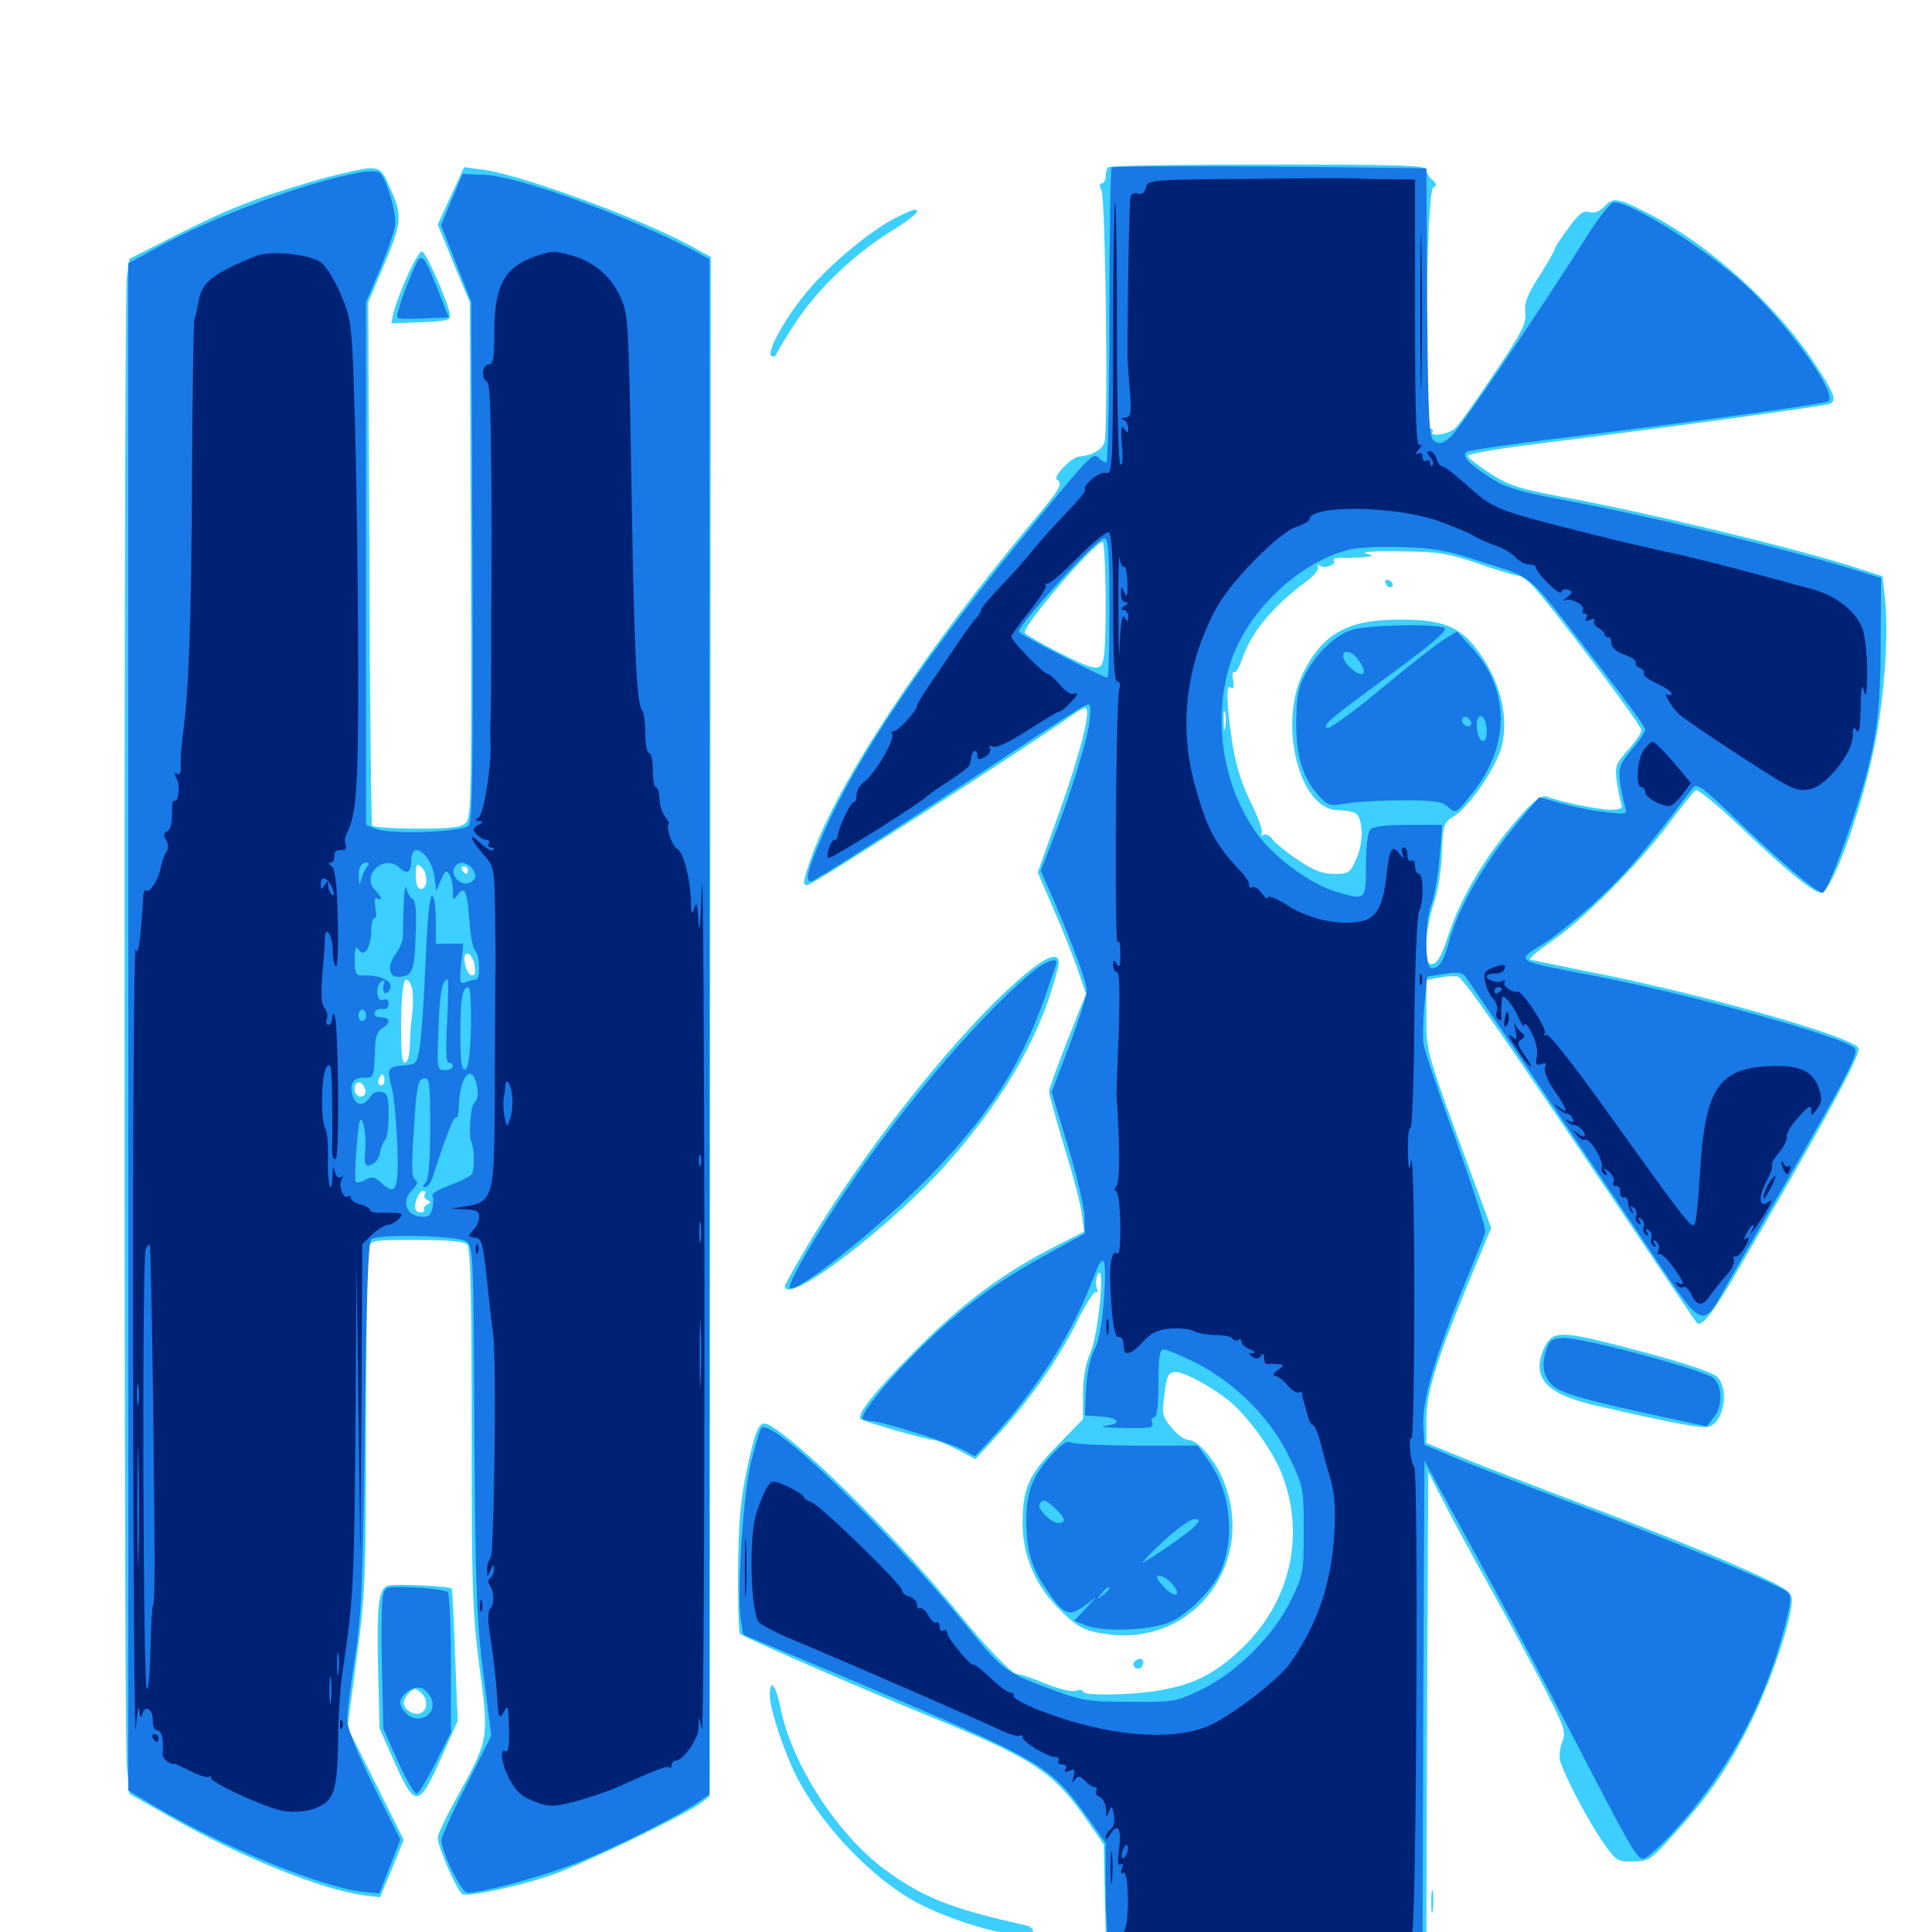 <svg xmlns="http://www.w3.org/2000/svg" viewBox="0 -1000 1000 1000">
	<path fill="#3ccfff" d="M573.633 -913.477C572.852 -912.891 572.266 -910.547 572.266 -908.594C572.266 -906.641 571.289 -905.078 570.312 -905.078C568.945 -905.078 568.945 -903.906 570.117 -901.562C572.266 -897.461 573.633 -777.148 571.68 -771.094C570.312 -766.992 565.039 -764.258 558.594 -763.672C554.688 -763.477 544.727 -753.125 547.07 -751.758C550.391 -749.609 548.828 -747.07 534.375 -729.883C477.734 -662.109 433.008 -594.141 419.727 -555.664C415.625 -543.75 415.234 -541.797 417.773 -541.797C420.312 -541.797 520.898 -606.25 555.078 -629.883C558.008 -632.031 560.938 -633.594 561.719 -633.594C565.039 -633.594 559.766 -612.305 549.023 -581.641L537.109 -548.438L545.117 -529.883C549.609 -519.727 555.273 -505.664 557.617 -498.633L562.109 -485.547L552.539 -461.523C547.266 -448.242 542.969 -436.328 542.969 -434.961C542.969 -433.789 546.484 -421.094 550.781 -406.641C555.273 -392.383 559.375 -376.562 559.961 -371.484L561.133 -362.5L547.656 -355.664C519.727 -341.602 497.656 -325.195 473.633 -300.781C452.148 -279.102 443.164 -267.773 445.508 -265.43C446.875 -264.258 479.883 -254.688 483.008 -254.688C484.57 -254.688 490.039 -252.539 495.312 -249.805L504.883 -244.727L515.234 -256.055C532.617 -274.805 547.266 -295.703 556.836 -314.648C561.719 -324.609 566.406 -332.031 567.383 -331.25C568.164 -330.469 568.359 -331.641 567.578 -333.789C566.992 -335.938 567.383 -339.062 568.359 -340.625C572.07 -346.484 568.555 -309.375 564.453 -300C561.914 -294.141 560.547 -287.109 560.547 -278.32V-265.43L547.07 -251.562C532.227 -236.328 529.297 -229.688 529.297 -211.328C529.297 -195.508 535.547 -180.273 546.68 -168.75C557.617 -157.617 560.938 -155.664 573.633 -154.102C618.75 -148.047 651.172 -192.578 632.617 -235.156C627.93 -245.508 619.727 -254.688 615.039 -254.688C613.281 -254.688 609.375 -257.422 606.445 -260.938C601.758 -266.602 601.367 -268.164 602.539 -276.953C603.906 -288.281 604.688 -289.844 608.594 -289.844C613.086 -289.844 627.148 -282.227 636.328 -274.805C645.312 -267.578 658.008 -250.195 662.891 -238.477C676.172 -206.25 668.164 -170.312 641.797 -145.898C628.711 -133.789 618.75 -128.516 601.953 -125.391C588.867 -122.656 560.547 -122.07 560.547 -124.414C560.547 -125.391 558.789 -125.586 556.836 -124.805C554.688 -124.219 547.656 -125.781 540.82 -128.711C534.18 -131.445 527.734 -133.594 526.367 -133.594C523.828 -133.594 510.547 -147.266 497.07 -163.867C465.039 -202.93 419.922 -248.242 400 -261.328C393.164 -265.82 391.797 -263.477 386.523 -239.062C383.203 -223.047 382.227 -211.523 382.031 -186.914C381.836 -169.531 382.422 -154.883 383.008 -154.297C384.57 -152.734 445.312 -126.172 477.539 -113.086C535.742 -89.453 545.117 -83.203 563.477 -56.641L571.289 -45.312L571.875 -18.359L572.461 8.594L590.43 9.961C600.391 10.742 637.5 10.742 673.242 9.961L738.281 8.398L738.672 -114.844L739.258 -238.086L747.852 -221.484C752.539 -212.305 762.305 -194.336 769.531 -181.445C776.758 -168.555 789.062 -145.898 796.875 -131.055C809.961 -106.055 810.742 -103.711 808.594 -98.438C807.422 -95.312 806.836 -90.82 807.617 -88.281C810.156 -80.273 820.312 -60.742 828.516 -48.242C836.523 -36.523 836.914 -36.328 845.312 -36.523C853.32 -36.523 854.492 -37.305 866.797 -50.977C885.547 -71.68 895.508 -86.523 907.422 -111.133C918.164 -133.594 928.516 -165.234 927.344 -173.047C926.953 -176.758 921.68 -179.688 893.75 -191.797C875.781 -199.609 841.797 -213.086 818.555 -221.68C795.312 -230.469 767.773 -241.016 757.422 -245.312L738.281 -253.125V-265.234C738.281 -279.297 743.75 -296.68 760.742 -337.695L771.875 -364.453L765.625 -381.25C737.5 -457.617 738.281 -454.688 738.281 -474.414V-492.773L744.922 -493.945C748.633 -494.727 752.93 -494.922 754.492 -494.531C757.227 -493.945 773.242 -471.094 843.945 -366.016C862.305 -338.672 877.734 -315.82 878.32 -315.234C880.469 -312.891 886.133 -319.922 896.094 -336.719C945.508 -421.289 963.672 -454.883 961.914 -457.617C958.594 -463.281 887.891 -483.594 832.031 -495.117C811.133 -499.219 793.164 -503.125 791.992 -503.32C791.016 -503.711 795.898 -507.812 802.734 -512.5C819.141 -523.633 847.656 -552.148 863.281 -573.047C870.117 -582.227 876.562 -590.234 877.734 -591.016C878.711 -591.602 888.867 -583.398 900.195 -572.656C924.219 -549.609 938.672 -537.891 942.578 -537.891C948.242 -537.891 964.258 -582.422 970.703 -616.211C975.391 -639.453 977.539 -671.875 975.781 -688.867L974.414 -701.758L962.305 -705.664C933.008 -715.43 851.172 -735.156 806.836 -743.164C786.133 -747.07 780.859 -748.828 771.094 -755.078C764.844 -759.18 759.766 -763.086 759.766 -764.062C759.766 -765.039 775.391 -767.773 794.531 -770.117C873.438 -780.078 945.898 -790.039 947.461 -791.016C950.781 -792.969 949.219 -796.875 939.258 -811.914C919.336 -842.383 883.789 -874.219 851.758 -890.234C837.305 -897.656 834.766 -897.852 830.469 -893.164C827.734 -890.43 825.195 -889.453 822.656 -890.234C819.531 -891.211 817.188 -889.453 811.719 -881.836C807.812 -876.562 804.688 -871.68 804.688 -871.094C804.688 -870.312 801.172 -864.062 796.68 -857.031C790.43 -847.266 788.867 -842.969 789.453 -838.281C790.234 -833.008 787.891 -828.125 773.242 -806.445C763.867 -792.383 754.688 -779.492 752.93 -778.125C749.219 -775 739.648 -773.828 741.406 -776.562C741.992 -777.344 741.406 -778.125 740.234 -778.125C736.719 -778.125 738.281 -900.781 741.797 -902.93C743.75 -904.102 743.75 -904.883 741.211 -907.031C739.648 -908.398 738.281 -910.742 738.281 -912.109C738.281 -914.453 724.609 -914.844 656.641 -914.844C611.719 -914.844 574.219 -914.258 573.633 -913.477ZM572.266 -688.477C572.266 -664.062 571.68 -657.031 569.531 -655.273C567.383 -653.32 563.086 -654.688 549.219 -661.719C539.453 -666.602 531.055 -671.484 530.469 -672.461C528.711 -675.391 566.602 -719.531 570.703 -719.531C571.484 -719.531 572.266 -705.664 572.266 -688.477ZM765.43 -708.203C775.391 -704.688 784.766 -701.953 785.938 -701.953C787.305 -701.953 790.625 -699.609 793.359 -696.68C803.32 -686.133 849.609 -624.805 849.609 -622.07C849.609 -620.703 846.484 -616.016 842.578 -611.719C836.133 -604.492 835.742 -603.32 836.914 -595.117C837.695 -590.234 838.672 -584.961 839.258 -583.594C840.039 -581.641 838.477 -580.859 833.789 -580.859C827.539 -580.859 807.422 -584.961 800.586 -587.695C798.242 -588.477 794.922 -586.328 789.844 -580.859C770.703 -560.156 756.445 -536.914 749.219 -514.648C746.484 -506.055 743.945 -501.562 741.797 -501.172C738.867 -500.586 738.281 -501.953 738.281 -510.938C738.281 -516.797 740.039 -526.172 741.992 -532.031C744.141 -538.086 746.094 -549.609 746.289 -558.398C746.875 -573.047 747.266 -574.219 752.344 -577.344C760.742 -582.617 774.609 -602.93 777.344 -613.867C781.25 -630.078 775.977 -649.219 763.672 -664.844C755.078 -675.781 746.289 -679.102 726.562 -679.297C698.047 -679.688 684.766 -672.461 674.414 -651.562C661.523 -625.195 672.461 -581.25 692.188 -580.664C695.508 -580.664 699.609 -580.078 701.172 -579.297C705.664 -577.344 706.055 -564.062 701.953 -555.273C698.828 -548.242 698.047 -547.656 690.625 -547.656C684.57 -547.656 679.883 -549.414 671.875 -554.883C666.016 -558.789 659.961 -563.672 658.594 -565.625C657.227 -567.578 655.078 -568.555 653.906 -567.969C652.734 -567.188 652.344 -567.578 653.125 -568.75C653.711 -569.922 651.367 -576.758 647.656 -584.18C640.82 -598.047 637.891 -609.961 635.742 -632.227C634.961 -642.383 635.156 -645.312 636.914 -644.141C638.477 -643.164 638.867 -644.336 638.281 -647.852C637.695 -650.781 637.891 -652.539 638.867 -652.148C639.648 -651.562 641.406 -654.492 642.773 -658.398C647.461 -672.656 658.594 -686.133 677.148 -699.805C680.664 -702.539 682.812 -705.469 682.227 -706.445C681.641 -707.617 682.031 -707.812 683.203 -707.227C685.742 -705.469 691.797 -707.617 690.43 -709.766C689.844 -710.742 691.406 -711.328 693.75 -711.328C696.289 -711.133 701.367 -711.328 705.078 -711.523C711.328 -712.109 711.523 -712.305 707.031 -713.477C704.297 -714.453 712.109 -714.844 724.609 -714.648C744.336 -714.453 749.414 -713.672 765.43 -708.203ZM634.18 -623.438C633.789 -620.898 633.398 -622.461 633.398 -626.758C633.203 -631.055 633.594 -633.008 634.18 -631.25C634.57 -629.297 634.57 -625.781 634.18 -623.438ZM717.188 -698.242C717.969 -695.703 720.703 -695.117 720.898 -697.461C720.898 -698.242 719.922 -699.219 718.75 -699.805C717.383 -700.195 716.602 -699.414 717.188 -698.242ZM161.523 -906.055C132.031 -897.461 117.773 -891.797 89.648 -877.539L66.992 -866.016L65.625 -856.836C64.062 -845.117 64.062 -105.469 65.625 -86.133L66.992 -71.484L87.695 -59.766C124.414 -38.867 165.82 -22.07 188.477 -18.945L196.68 -17.969L202.93 -32.812L208.984 -47.656L194.531 -76.758L179.883 -105.859L184.57 -141.406C189.062 -174.609 189.453 -182.422 189.453 -263.281C189.453 -310.547 190.039 -351.367 190.625 -353.906C191.797 -358.008 192.578 -358.203 215.625 -358.203C231.641 -358.203 240.234 -357.422 241.797 -355.859C243.555 -354.102 244.141 -330.273 244.141 -260.742C244.141 -177.148 244.531 -164.648 248.242 -136.719C253.125 -100.195 252.93 -99.219 237.109 -70.898C231.25 -60.352 226.562 -50.586 226.562 -48.828C226.562 -43.945 236.914 -20.508 239.453 -19.531C242.773 -18.164 268.164 -23.633 285.156 -29.297C300.586 -34.57 355.078 -60.742 362.891 -66.797L367.383 -70.312L367.578 -468.555L367.969 -866.992L360.156 -871.289C335.742 -885.352 270.703 -909.375 250.391 -912.109L240.234 -913.477L233.398 -898.633L226.562 -883.789L234.766 -863.672L243.164 -843.555L243.75 -710.352C244.141 -590.625 243.945 -576.953 241.211 -574.219C238.672 -571.68 233.594 -571.094 215.82 -571.094C203.516 -571.094 193.164 -571.875 192.578 -572.656C192.188 -573.438 191.406 -634.766 191.211 -708.789L190.625 -843.555L198.047 -861.133C208.008 -884.375 208.398 -888.281 202.344 -901.758C197.852 -912.109 197.07 -912.891 191.016 -912.891C187.5 -912.695 174.219 -909.766 161.523 -906.055ZM220.703 -544.531C220.703 -541.797 219.531 -539.844 217.969 -539.844C216.211 -539.844 215.234 -542.188 215.234 -546.68C215.234 -552.539 215.625 -553.32 217.969 -551.367C219.531 -550.195 220.703 -547.07 220.703 -544.531ZM242.188 -549.609C242.188 -548.633 241.797 -547.656 241.406 -547.656C240.82 -547.656 239.844 -548.633 239.258 -549.609C238.672 -550.781 239.062 -551.562 240.039 -551.562C241.211 -551.562 242.188 -550.781 242.188 -549.609ZM245.703 -500C246.289 -496.094 245.703 -494.727 243.75 -495.312C242.383 -495.898 241.016 -498.633 240.625 -501.562C240.039 -505.469 240.625 -506.836 242.578 -506.25C243.945 -505.664 245.312 -502.93 245.703 -500ZM199.219 -503.906C199.219 -504.297 197.852 -504.688 196.094 -504.688C194.531 -504.688 193.75 -503.711 194.336 -502.734C195.508 -500.977 199.219 -501.758 199.219 -503.906ZM213.477 -487.695C213.867 -484.57 213.867 -478.711 213.281 -474.414C212.695 -470.117 212.109 -462.891 212.109 -458.398C211.914 -453.32 210.938 -450 209.57 -450C208.008 -450 207.422 -456.055 207.617 -471.484C207.812 -485.938 208.789 -492.969 210.156 -492.969C211.328 -492.969 212.891 -490.625 213.477 -487.695ZM198.438 -438.867C196.484 -436.914 194.727 -439.844 196.484 -442.383C197.656 -444.531 198.047 -444.531 198.828 -442.383C199.219 -441.016 199.023 -439.453 198.438 -438.867ZM189.062 -435.742C189.453 -433.789 188.477 -432.422 186.719 -432.422C184.766 -432.422 183.594 -434.18 183.594 -436.523C183.594 -441.211 188.086 -440.625 189.062 -435.742ZM219.922 -381.836C219.141 -380.859 219.922 -379.492 221.094 -378.906C223.242 -377.93 223.242 -377.539 221.094 -376.562C219.922 -375.977 219.141 -374.805 219.531 -374.023C220.117 -373.242 219.336 -372.461 217.773 -372.461C216.211 -372.461 214.844 -373.633 214.844 -375C214.844 -379.102 217.188 -383.594 219.141 -383.594C220.117 -383.594 220.508 -382.812 219.922 -381.836ZM463.281 -887.109C450.781 -880.664 429.883 -863.477 418.555 -850C407.031 -836.523 396.68 -818.164 399.219 -815.82C400.195 -815.039 401.367 -815.43 401.758 -816.602C402.344 -817.969 406.836 -825.586 411.914 -833.203C423.047 -850.195 441.602 -867.969 460.547 -879.883C473.047 -887.695 477.344 -891.406 473.242 -891.406C472.266 -891.406 467.969 -889.453 463.281 -887.109ZM210.742 -857.031C207.617 -850 204.492 -841.602 203.711 -838.477L202.539 -832.617L217.969 -833.203C232.227 -833.789 233.398 -834.18 232.812 -837.695C231.445 -844.727 220.312 -869.922 218.359 -869.922C217.383 -869.922 213.867 -864.062 210.742 -857.031ZM529.883 -495.117C497.852 -468.164 449.609 -408.008 419.141 -357.227C412.109 -345.508 406.25 -335.156 406.25 -334.375C406.25 -322.852 464.453 -367.578 493.164 -401.172C522.07 -434.766 539.844 -466.797 547.656 -499.414C549.609 -507.812 542.969 -506.25 529.883 -495.117ZM803.516 -307.812C800 -305.664 796.875 -298.242 796.875 -292.773C796.875 -283.203 805.664 -277.148 826.172 -272.461C863.281 -263.867 881.25 -260.352 884.57 -261.523C892.578 -264.062 895.117 -281.445 888.672 -287.5C886.328 -289.648 870.703 -294.922 850.586 -300.195C817.188 -309.18 807.812 -310.742 803.516 -307.812ZM200.781 -179.297C195.898 -177.734 194.922 -168.945 195.703 -135.352L196.484 -105.273L204.297 -87.695C214.844 -64.062 216.797 -64.258 228.125 -89.648L236.914 -109.18L235.547 -143.164C234.961 -161.914 234.18 -177.539 233.789 -177.734C232.617 -179.102 204.102 -180.273 200.781 -179.297ZM218.359 -123.438C221.68 -120.117 221.289 -114.648 217.578 -113.281C214.062 -111.914 208.984 -115.234 208.984 -118.75C208.984 -121.289 212.891 -125.781 214.844 -125.781C215.43 -125.781 216.992 -124.805 218.359 -123.438ZM586.914 -139.648C585.742 -137.5 588.672 -135.156 590.625 -136.914C592.383 -138.672 591.992 -141.406 590.039 -141.406C588.867 -141.406 587.695 -140.625 586.914 -139.648ZM398.438 -122.266C398.438 -115.625 405.859 -93.164 412.109 -80.859C424.023 -57.227 447.852 -31.25 470.117 -17.773C490.82 -5.078 532.422 6.055 534.57 -0.195C535.156 -1.562 533.008 -3.125 529.883 -3.711C492.188 -12.109 477.344 -17.969 457.617 -32.617C433.398 -50.586 409.766 -87.109 404.102 -115.625C401.562 -128.125 398.438 -131.836 398.438 -122.266ZM740.82 -15.43C740.82 -10.156 741.211 -8.008 741.602 -11.133C741.992 -14.062 741.992 -18.359 741.602 -20.898C741.211 -23.242 740.82 -20.898 740.82 -15.43Z"/>
	<path fill="#1878e5" d="M575.391 -913.281C574.805 -912.695 574.219 -878.125 574.219 -836.328C574.219 -794.727 573.438 -760.547 572.656 -760.547C571.875 -760.547 569.922 -761.719 568.555 -763.086C565.82 -765.82 564.453 -764.453 536.914 -731.055C479.883 -662.305 443.164 -608.203 425.391 -566.797C417.969 -549.609 416.602 -543.75 419.727 -543.75C421.484 -543.75 456.641 -566.406 518.164 -606.836C540.43 -621.68 560.156 -634.375 561.914 -634.961C564.648 -636.133 564.844 -634.961 563.867 -626.172C562.695 -616.211 553.516 -586.914 543.555 -561.719L538.672 -549.414L545.703 -533.398C556.055 -509.18 562.5 -491.406 562.5 -486.914C562.5 -484.57 558.398 -472.07 553.516 -458.789L544.336 -434.766L552.734 -406.836C557.422 -391.406 561.328 -374.805 561.328 -370.117L561.523 -361.523L544.727 -352.344C517.383 -337.5 500.195 -325 480.664 -306.445C461.523 -288.086 444.531 -267.773 446.68 -265.625C447.461 -265.039 449.414 -264.453 451.172 -264.453C456.055 -264.453 490.82 -253.516 498.438 -249.609L504.688 -246.289L514.453 -256.836C536.719 -281.055 555.273 -310.352 565.43 -337.305C571.289 -353.125 572.852 -350.781 571.484 -328.711C570.508 -315.039 568.945 -306.055 566.406 -301.367C564.258 -297.07 562.5 -288.867 562.109 -280.859L561.523 -267.383L569.922 -266.797C579.688 -266.016 580.859 -263.086 571.875 -261.914C568.359 -261.523 572.656 -260.938 581.445 -260.938C595.117 -260.547 597.266 -260.938 596.484 -263.477C595.703 -265.039 596.289 -266.406 597.461 -266.406C598.828 -266.406 599.609 -272.461 599.609 -283.984C599.609 -297.461 600.195 -301.562 602.344 -301.562C603.711 -301.562 611.328 -298.438 619.141 -294.531C639.453 -284.18 657.812 -265.82 667.383 -245.703C674.609 -230.664 674.805 -229.688 674.805 -207.812C674.805 -186.133 674.609 -184.766 668.164 -171.68C659.18 -153.32 640.43 -134.57 622.07 -125.586C608.789 -119.141 607.812 -118.945 584.961 -119.141C562.891 -119.141 560.547 -119.531 541.992 -126.367C520.117 -134.57 518.359 -136.133 500.586 -158.008C460.156 -207.812 399.609 -266.406 394.141 -260.938C393.359 -260.156 390.82 -251.562 388.477 -241.992C384.375 -223.633 381.25 -173.047 383.594 -160.547L384.766 -153.906L441.992 -129.883C541.406 -87.695 543.164 -86.719 563.672 -58.203L572.266 -46.094V-24.609C572.266 -12.891 572.852 -0.391 573.438 2.93L574.805 8.984H655.469H736.328L736.719 -117.578L737.305 -243.945L746.875 -226.367C752.148 -216.797 763.672 -195.703 772.461 -179.492C781.25 -163.477 800 -128.32 814.062 -101.367C844.141 -43.164 847.266 -37.891 850.586 -37.891C851.953 -37.891 858.398 -43.555 864.844 -50.391C893.359 -81.055 913.477 -117.773 924.023 -158.984C926.953 -170.508 927.344 -173.828 925.391 -175.781C921.289 -179.492 862.305 -203.906 813.086 -222.266C788.086 -231.641 760.742 -242.188 752.539 -245.703L737.305 -252.148L736.719 -261.328C735.938 -274.023 741.992 -295.508 755.859 -329.883C762.5 -346.094 768.359 -360.547 768.75 -362.109C769.336 -363.867 762.5 -384.766 753.906 -408.984C745.117 -433.008 737.5 -455.664 736.914 -459.18C736.328 -462.5 736.523 -471.875 737.305 -479.883L738.672 -494.531L747.656 -495.898C755.273 -497.07 757.227 -496.68 759.18 -493.555C763.086 -488.086 806.25 -424.023 844.922 -366.406C884.766 -307.031 879.297 -309.961 896.484 -339.648C957.617 -445.312 962.695 -454.883 959.766 -457.617C953.711 -463.477 874.023 -485.547 826.172 -494.727C783.398 -502.93 784.18 -502.344 798.242 -511.133C804.688 -515.039 817.969 -525.781 827.734 -534.961C842.969 -549.219 851.172 -559.18 876.367 -592.383C878.125 -594.922 881.836 -592.188 900 -574.609C921.68 -553.711 940.43 -537.891 943.359 -537.891C945.312 -537.891 954.297 -560.938 961.523 -583.789C971.094 -614.453 973.438 -630.469 973.438 -666.797L973.633 -700.781L961.914 -704.492C925.977 -715.625 850.977 -733.594 807.227 -741.602C786.328 -745.508 779.297 -747.656 771.68 -752.539C759.57 -760.352 756.25 -764.258 759.375 -766.211C760.742 -766.992 781.641 -770.117 806.25 -773.047C885.742 -782.812 945.117 -791.016 946.484 -792.383C950.586 -796.289 928.906 -827.539 907.031 -849.023C888.672 -867.383 845.312 -895.312 835.352 -895.312C833.984 -895.312 828.32 -888.477 823.047 -880.273C797.266 -839.453 755.859 -778.516 751.172 -774.219C747.07 -770.508 745.312 -769.922 742.578 -771.484C739.648 -773.438 739.258 -780.078 738.672 -843.359L738.281 -912.891L725 -913.086C653.711 -914.062 576.172 -914.258 575.391 -913.281ZM574.219 -685.352C574.219 -665.43 573.828 -649.219 573.242 -649.219C570.898 -649.219 527.344 -671.68 527.344 -673.047C527.344 -676.953 567.969 -721.484 571.68 -721.484C573.633 -721.484 574.219 -713.672 574.219 -685.352ZM768.164 -708.789C794.727 -700.195 789.062 -705.273 827.93 -655.078C840.82 -638.477 851.562 -623.828 851.562 -622.461C851.562 -621.289 848.438 -616.406 844.531 -611.914C838.281 -604.492 837.695 -602.539 838.477 -595.508C839.062 -591.211 840.234 -585.547 841.016 -583.008C842.383 -578.32 842.383 -578.32 830.859 -579.688C824.609 -580.273 814.258 -582.422 808.008 -584.18L796.68 -587.305L789.453 -578.906C769.727 -556.055 755.078 -531.25 750 -512.5C747.266 -502.539 744.922 -498.828 741.016 -498.828C737.305 -498.828 737.305 -523.242 741.016 -532.227C742.383 -535.938 744.336 -546.484 745.117 -556.055L746.484 -573.047H729.102C718.164 -573.047 710.938 -572.266 709.375 -570.703C708.008 -569.336 707.031 -562.109 707.031 -552.148C707.031 -533.789 707.031 -533.789 690.82 -538.672C678.711 -542.383 660.547 -555.469 651.758 -566.992C633.203 -591.211 627.344 -626.758 636.719 -656.445C645.312 -683.398 672.07 -708.984 698.633 -715.625C702.734 -716.602 714.844 -717.188 725.586 -716.797C741.992 -716.406 748.828 -715.234 768.164 -708.789ZM700.586 -674.219C691.797 -671.875 681.445 -662.305 675.391 -650.586C671.875 -644.141 671.094 -639.062 670.898 -625.781C670.898 -608.008 674.609 -596.289 683.594 -587.109C687.5 -583.008 688.867 -582.617 697.07 -584.18C701.953 -584.961 715.039 -585.742 725.977 -585.742C742.383 -585.742 746.484 -585.156 749.609 -582.227C753.516 -578.711 753.711 -578.711 762.5 -590.039C782.031 -614.648 781.445 -643.945 761.133 -665.43L754.102 -673.047L747.852 -669.336C744.531 -667.383 729.883 -655.859 715.43 -643.945C700.977 -631.836 688.086 -622.461 686.914 -623.242C684.375 -624.805 688.086 -627.734 723.242 -653.516C741.797 -667.188 749.414 -673.828 747.656 -675C744.141 -677.148 709.57 -676.562 700.586 -674.219ZM700.391 -661.328C701.562 -660.547 703.516 -658.008 704.883 -655.664C707.812 -650.195 704.297 -649.414 698.828 -654.492C693.164 -659.57 694.531 -665.234 700.391 -661.328ZM761.133 -624.609C759.375 -622.852 755.664 -625.781 757.031 -628.125C757.812 -629.297 758.984 -629.297 760.352 -627.93C761.523 -626.758 761.914 -625.391 761.133 -624.609ZM769.531 -621.68C769.531 -617.773 768.75 -616.016 767.188 -616.602C764.844 -617.383 763.477 -625 765.039 -628.32C766.797 -631.445 769.531 -627.148 769.531 -621.68ZM186.328 -910.742C158.203 -905.664 110.742 -888.086 80.664 -871.484L66.406 -863.672V-468.555V-73.242L80.469 -64.844C117.578 -43.164 165.234 -23.633 187.109 -20.898L196.289 -19.922L201.758 -33.789L207.227 -47.852L193.359 -75.586C184.18 -94.141 179.688 -105.664 179.688 -110.156C179.688 -113.867 181.641 -128.516 183.789 -142.383C187.109 -164.258 187.891 -180.664 188.867 -262.5C189.648 -329.297 190.625 -357.617 192.188 -358.594C196.289 -361.523 237.305 -360.352 241.406 -357.422C244.922 -354.688 245.117 -351.172 245.508 -260.156C246.094 -177.344 246.68 -161.914 250.195 -133.594L254.297 -101.562L241.406 -75.977C234.18 -62.109 228.516 -49.219 228.516 -47.656C228.516 -41.211 238.867 -20.312 241.992 -20.312C250.586 -20.508 280.859 -28.711 298.828 -35.938C318.945 -43.75 351.367 -60.156 361.914 -67.578L367.188 -71.289V-468.555V-865.82L360.938 -869.336C325.977 -887.891 268.164 -908.984 250.195 -909.57L239.453 -909.961L233.789 -896.68L228.32 -883.398L236.133 -863.477L243.945 -843.555L244.531 -709.375C244.922 -601.367 244.531 -574.609 242.578 -572.656C239.258 -569.336 202.344 -567.969 194.922 -570.898L189.453 -573.047V-708.203V-843.555L196.484 -860.156C200.391 -869.336 203.906 -879.688 204.492 -883.008C205.469 -889.453 200 -908.008 196.289 -910.742C195.312 -911.523 190.82 -911.523 186.328 -910.742ZM225 -545.508L225.781 -538.867L228.32 -544.727C230.273 -549.219 231.055 -549.805 232.422 -547.656C233.594 -546.094 234.375 -542.188 234.375 -539.062C234.375 -533.594 234.57 -533.594 236.914 -536.914C240.625 -541.797 241.797 -538.867 242.969 -523.438C243.359 -516.016 244.727 -509.18 245.898 -508.008C248.438 -505.469 248.828 -492.969 246.289 -492.969C245.312 -492.969 242.969 -492.383 241.016 -491.602C238.086 -490.43 237.695 -491.406 238.672 -500.977L239.844 -511.523H232.812H225.586V-523.633C225.586 -530.469 224.805 -536.133 223.633 -536.328C222.461 -536.719 221.094 -523.828 220.312 -502.734C219.531 -483.984 218.164 -464.258 217.383 -458.789C215.82 -449.219 215.625 -449.023 208.398 -448.438C200.586 -447.852 200.195 -446.875 202.93 -436.328C203.906 -432.617 205.078 -419.727 205.664 -407.617C206.445 -383.984 205.078 -380.664 197.461 -387.695C194.141 -390.82 192.578 -391.211 189.258 -389.453C187.109 -388.086 184.766 -387.695 184.18 -388.281C183.594 -388.867 183.789 -397.07 184.57 -406.445C185.742 -420.312 186.328 -422.656 187.891 -418.75C188.867 -416.016 189.453 -409.766 189.062 -404.883C188.477 -396.68 188.867 -395.898 192.188 -397.266C194.336 -397.852 196.289 -400.586 196.68 -403.32C197.07 -405.859 198.242 -408.789 199.219 -409.766C200.391 -410.938 201.172 -416.797 201.172 -422.852C201.172 -432.031 200.586 -434.18 197.656 -434.766C195.312 -435.352 192.969 -434.375 191.602 -432.227C188.477 -427.148 183.984 -427.539 182.422 -433.203C180.859 -439.453 182.812 -442.188 188.672 -442.188C193.555 -442.188 193.555 -442.188 194.141 -458.008C194.336 -463.281 195.508 -466.602 197.852 -467.773C202.344 -470.508 202.148 -473.438 197.07 -473.438C194.727 -473.438 193.359 -474.414 193.945 -475.977C194.336 -477.148 196.094 -478.125 198.047 -477.734C199.805 -477.344 201.172 -478.516 201.172 -480.469C201.172 -482.422 200.195 -483.203 198.242 -482.422C194.727 -481.055 194.141 -490.039 197.656 -492.188C199.219 -493.164 199.414 -492.578 198.633 -490.43C198.047 -488.672 198.242 -486.719 199.023 -486.133C200 -485.547 201.172 -486.523 201.953 -488.086C203.516 -492.188 197.461 -495.312 188.086 -495.117C184.18 -494.922 183.594 -495.898 183.594 -503.32C183.594 -509.18 184.18 -510.742 185.547 -508.594C188.477 -504.102 191.797 -508.984 192.188 -517.969C192.188 -522.266 192.969 -525.391 193.945 -524.805C194.727 -524.414 194.922 -526.758 194.336 -530.078C193.555 -533.984 193.945 -535.742 195.312 -534.961C198.242 -533.203 197.656 -535.742 194.141 -539.258C186.719 -546.875 198.633 -558.203 206.641 -550.977C210.742 -547.07 212.891 -548.438 212.891 -554.688C212.891 -565.82 223.633 -557.617 225 -545.508ZM189.844 -551.172C188.867 -549.805 187.5 -546.875 186.914 -544.727C186.133 -541.602 185.938 -541.797 185.742 -545.898C185.547 -551.172 186.914 -553.516 190.039 -553.516C191.211 -553.516 191.016 -552.539 189.844 -551.172ZM243.75 -551.172C247.07 -547.852 246.68 -544.336 242.773 -542.969C238.672 -541.406 233.398 -546.289 234.961 -550.391C236.523 -554.102 240.43 -554.492 243.75 -551.172ZM231.445 -471.484C230.664 -456.836 230.859 -450 232.227 -450C233.398 -450 234.375 -449.219 234.375 -448.047C234.375 -447.07 232.617 -446.094 230.273 -446.094C226.172 -446.094 226.172 -446.875 226.953 -467.188C227.539 -485.938 228.906 -492.969 231.641 -492.969C232.227 -492.969 232.031 -483.398 231.445 -471.484ZM243.75 -468.164C243.359 -453.711 242.383 -447.07 240.82 -446.484C238.867 -445.898 238.281 -450.391 238.281 -464.258C238.281 -483.203 239.258 -489.062 242.383 -489.062C243.555 -489.062 243.945 -480.078 243.75 -468.164ZM189.453 -474.414C189.453 -472.852 188.672 -471.484 187.5 -471.484C186.523 -471.484 185.547 -472.852 185.547 -474.414C185.547 -475.977 186.523 -477.344 187.5 -477.344C188.672 -477.344 189.453 -475.977 189.453 -474.414ZM246.875 -437.891C247.656 -433.594 247.266 -430.859 245.703 -429.492C243.555 -427.93 242.383 -412.5 243.945 -408.984C245.703 -405.273 245.703 -394.336 244.141 -392.188C242.969 -390.82 237.695 -388.281 232.422 -386.328C227.148 -384.375 223.242 -382.031 223.828 -381.25C224.414 -380.273 224.414 -377.344 223.828 -374.609C222.852 -370.703 221.484 -369.727 217.383 -370.312C210.156 -371.094 207.812 -378.516 213.086 -383.789C216.016 -386.719 216.602 -388.281 214.844 -389.453C213.086 -390.43 212.891 -397.07 214.258 -416.016C215.625 -437.695 216.211 -441.211 219.336 -441.797C222.266 -442.383 222.656 -440.234 222.656 -416.406C222.656 -398.633 221.875 -389.453 220.312 -387.891C218.555 -386.133 218.555 -385.547 220.312 -385.547C221.484 -385.547 223.242 -388.477 224.414 -391.992C226.367 -398.438 229.688 -408.203 233.203 -417.188C234.375 -420.117 235.742 -422.07 236.328 -421.68C236.914 -421.289 237.305 -423.828 237.5 -427.148C237.891 -443.164 244.336 -450.391 246.875 -437.891ZM208.984 -532.031C208.594 -525 208.594 -517.773 208.594 -515.82C208.789 -513.672 207.227 -509.57 204.883 -506.445C199.805 -499.219 201.367 -493.164 208.008 -494.531C213.867 -495.508 214.648 -498.242 215.234 -518.75C215.625 -529.102 215.039 -534.18 213.477 -534.766C212.305 -535.352 210.938 -537.695 210.352 -540.234C209.961 -542.773 209.18 -539.062 208.984 -532.031ZM215.039 -862.695C209.961 -851.758 204.688 -836.523 205.664 -835.547C206.055 -834.961 212.305 -834.766 219.336 -835.156L232.227 -835.742L226.562 -850.195C219.531 -867.969 218.164 -869.531 215.039 -862.695ZM533.789 -496.484C504.102 -471.484 461.523 -420.508 431.25 -373.828C417.773 -353.125 407.617 -334.766 408.789 -333.398C412.109 -330.078 455.664 -364.844 481.641 -391.602C512.305 -423.438 528.125 -448.047 540.82 -483.789C544.141 -493.359 546.875 -501.367 546.875 -501.953C546.875 -504.688 540.039 -501.758 533.789 -496.484ZM800.781 -302.344C797.656 -294.336 798.438 -288.086 803.32 -283.203C807.812 -278.711 820.703 -275.195 866.992 -265.234L883.398 -261.719L886.914 -266.211C891.797 -272.07 891.602 -282.422 886.914 -286.719C882.617 -290.625 820.508 -307.422 809.961 -307.422C803.906 -307.422 802.344 -306.641 800.781 -302.344ZM544.141 -246.68C534.375 -235.938 531.25 -227.93 531.25 -213.281C531.25 -197.461 533.789 -188.867 541.602 -177.344C550.586 -164.258 553.125 -162.891 560.938 -168.555L567.383 -173.242L561.719 -167.188L556.055 -161.133L561.719 -158.789C570.898 -155.078 595.898 -156.055 605.859 -160.547C615.234 -164.648 627.93 -177.539 632.031 -187.305C639.453 -205.078 636.719 -228.516 625.391 -244.141L619.922 -251.758H588.672C571.68 -251.758 556.25 -252.539 554.492 -253.32C552.344 -254.492 549.414 -252.539 544.141 -246.68ZM546.289 -219.141C551.562 -214.258 551.953 -211.719 547.852 -211.719C543.945 -211.719 536.719 -219.141 538.086 -221.484C539.844 -224.414 541.211 -223.828 546.289 -219.141ZM618.945 -210.547C616.602 -207.617 598.242 -194.727 591.797 -191.406C590.234 -190.43 594.531 -195.117 601.562 -201.758C608.594 -208.203 615.82 -213.477 617.969 -213.672C621.094 -213.672 621.289 -213.281 618.945 -210.547ZM606.25 -180.664C612.109 -174.219 608.594 -172.07 602.539 -178.516C598.633 -182.617 597.852 -184.375 600 -184.375C601.562 -184.375 604.492 -182.617 606.25 -180.664ZM574.219 -177.734C574.219 -177.344 572.656 -175.781 570.898 -174.414C567.773 -171.875 567.578 -172.07 570.117 -175.195C572.656 -178.32 574.219 -179.297 574.219 -177.734ZM198.242 -174.023C197.461 -171.289 197.266 -154.688 197.656 -137.109L198.438 -105.273L206.055 -88.086C210.352 -78.711 214.648 -71.289 215.82 -71.68C216.797 -71.875 221.289 -79.297 225.586 -87.695L233.398 -103.32V-138.867C233.398 -158.398 232.617 -175 231.836 -175.977C230.859 -176.758 223.242 -177.93 214.844 -178.32C199.805 -178.906 199.414 -178.906 198.242 -174.023ZM222.852 -121.68C227.344 -113.281 216.992 -106.445 210.156 -113.281C205.859 -117.383 206.25 -121.094 211.133 -124.609C216.016 -127.93 219.922 -126.953 222.852 -121.68Z"/>
	<path fill="#002274" d="M646.289 -907.422C595.117 -907.031 594.141 -906.836 593.164 -902.93C592.383 -900.195 591.016 -899.023 589.062 -899.805C587.5 -900.391 585.742 -899.805 585.156 -898.242C584.57 -896.289 583.594 -850 583.594 -814.258C583.594 -813.281 584.18 -805.859 584.766 -798.242C585.742 -785.742 585.352 -783.984 582.422 -783.789C580.469 -783.789 580.078 -783.203 581.641 -782.617C582.812 -782.227 583.984 -780.273 583.984 -778.516C583.984 -775.586 583.594 -775.586 581.836 -778.125C580.273 -780.273 580.078 -778.125 580.664 -769.727C581.445 -763.086 581.055 -758.984 579.883 -759.57C578.906 -760.352 578.125 -788.867 578.125 -828.32C578.125 -865.625 577.734 -895.508 577.148 -895.117C576.758 -894.531 576.172 -862.695 576.172 -824.219C575.977 -756.836 575.781 -754.297 572.266 -755.273C568.945 -756.055 559.766 -748.438 561.719 -746.289C562.109 -745.898 558.008 -740.82 552.344 -734.961C546.68 -729.102 538.867 -720.508 534.961 -715.625C531.055 -710.742 523.438 -702.148 517.773 -696.289C512.305 -690.625 507.812 -685.156 507.812 -684.375C507.812 -683.398 506.641 -681.445 505.273 -680.078C503.906 -678.711 499.219 -672.266 494.922 -665.82C490.625 -659.375 484.18 -650 480.859 -645.117C477.344 -640.039 474.609 -635.352 474.609 -634.57C474.609 -632.031 464.258 -620.898 462.5 -621.484C461.523 -621.68 461.133 -621.094 461.719 -620.117C463.477 -617.383 452.93 -599.414 446.875 -594.922C444.922 -593.555 443.359 -590.625 443.359 -588.477C443.359 -586.523 442.773 -584.766 441.797 -584.766C440.234 -584.766 433.594 -570.508 433.594 -567.188C433.594 -566.016 432.812 -565.234 431.836 -565.234C430.078 -565.234 427.344 -557.227 428.711 -555.859C429.688 -554.883 475.586 -583.789 479.883 -587.891C481.055 -589.062 486.523 -592.773 491.992 -596.289C497.461 -599.805 502.148 -603.516 502.148 -604.492C502.344 -605.469 502.539 -607.031 502.734 -608.008C503.125 -611.523 505.859 -612.695 505.859 -609.375C505.859 -606.641 506.641 -606.445 509.766 -608.203C511.914 -609.375 513.086 -611.328 512.5 -612.5C511.523 -613.867 512.109 -614.258 514.062 -613.477C516.016 -612.891 523.047 -616.211 532.031 -622.07C540.234 -627.344 547.461 -631.641 548.242 -631.641C549.219 -631.641 551.953 -633.984 554.688 -636.914C557.617 -640.039 558.398 -641.602 556.445 -641.016C554.492 -640.234 551.758 -641.797 548.633 -645.508C546.094 -648.633 543.164 -651.172 542.188 -651.172C540.234 -651.172 523.438 -668.359 523.438 -670.508C523.438 -671.289 527.734 -677.148 533.008 -683.789C538.281 -690.43 541.992 -696.289 541.406 -697.07C540.625 -697.852 541.016 -698.047 541.992 -697.852C543.164 -697.461 550.195 -703.711 558.008 -711.523C565.625 -719.336 572.852 -725.195 574.023 -724.414C575.391 -723.633 576.172 -710.156 576.172 -685.156C576.172 -658.594 576.758 -647.266 578.32 -647.266C579.688 -647.266 580.078 -645.508 579.297 -642.969C577.539 -637.109 576.758 -507.617 578.516 -512.109C579.297 -514.062 579.883 -511.914 579.883 -506.641C580.078 -500.195 579.492 -498.633 578.125 -500.781C576.562 -503.32 576.172 -503.125 576.172 -500.391C576.172 -498.438 577.148 -496.875 578.125 -496.875C579.492 -496.875 579.688 -486.523 579.102 -466.211C578.32 -449.219 577.93 -434.57 577.93 -433.398C579.688 -407.031 579.688 -388.477 577.93 -386.133C576.562 -384.57 576.562 -383.594 577.539 -383.594C578.711 -383.594 579.688 -376.367 579.883 -366.797C580.078 -356.25 579.492 -350.391 578.32 -351.172C575 -353.32 573.828 -344.336 575.195 -325.781C575.977 -314.062 577.344 -307.617 578.711 -308.008C579.883 -308.203 581.055 -307.227 581.25 -306.055C581.445 -304.688 581.641 -302.734 581.836 -301.562C582.227 -297.852 586.328 -299.609 591.602 -305.469C595.508 -309.961 598.828 -311.523 605.273 -312.305C609.961 -312.695 615.625 -312.109 617.578 -311.133C619.727 -309.961 624.805 -308.984 629.102 -308.984C633.203 -308.984 637.305 -308.203 637.891 -307.227C638.477 -306.25 639.844 -305.859 640.82 -306.445C641.797 -307.227 642.578 -306.641 642.578 -305.469C642.578 -304.297 644.531 -302.539 647.07 -301.562C649.609 -300.586 650.195 -299.805 648.438 -299.609C645.898 -299.609 645.898 -299.414 648.438 -297.656C650.195 -296.484 651.758 -296.68 652.734 -298.242C653.711 -299.805 654.297 -299.414 654.297 -297.07C654.297 -295.312 654.883 -293.945 655.859 -293.945C656.641 -294.141 658.984 -294.141 661.133 -293.945C665.039 -293.555 665.039 -293.555 661.328 -290.82C659.18 -289.258 658.594 -287.891 659.766 -287.891C661.133 -287.891 664.062 -285.742 666.406 -283.008C668.555 -280.469 671.289 -278.711 672.266 -279.297C673.047 -279.883 674.023 -279.297 674.023 -278.32C674.219 -277.148 674.414 -275.586 674.805 -274.805C677.344 -264.844 678.32 -262.5 679.492 -262.5C680.273 -262.5 682.031 -258.789 683.203 -254.297C684.375 -249.609 686.719 -241.016 688.477 -235.156C690.82 -227.148 691.406 -219.727 690.625 -205.859C689.062 -180.078 681.836 -158.984 667.578 -138.867C661.914 -130.859 639.258 -113.281 627.148 -107.422C607.617 -98.047 572.266 -101.172 536.719 -115.234C529.492 -118.164 524.023 -121.289 524.609 -122.07C525.195 -123.047 524.414 -123.828 523.047 -123.828C521.68 -123.828 516.797 -127.539 512.305 -131.836C507.617 -136.133 503.906 -139.062 503.906 -138.477C503.906 -135.938 490.234 -152.148 490.234 -154.688C490.234 -156.055 489.453 -156.641 488.281 -156.055C487.305 -155.469 486.328 -156.25 486.328 -158.008C486.328 -159.766 485.547 -160.742 484.766 -160.156C483.789 -159.57 481.836 -161.328 480.469 -163.867C479.102 -166.406 477.148 -168.164 476.172 -167.578C475.391 -166.992 474.609 -167.969 474.609 -169.531C474.609 -171.094 472.852 -173.047 470.703 -173.633C468.555 -174.219 466.797 -175.781 466.797 -176.953C466.797 -179.883 424.414 -221.094 419.922 -222.461C417.773 -223.242 416.016 -224.414 416.016 -225.195C416.016 -225.977 412.305 -228.32 408.008 -230.469C400 -233.984 399.805 -233.984 397.07 -230.273C395.703 -228.125 392.969 -221.68 391.211 -215.82C387.5 -202.539 388.672 -164.648 392.969 -160.156C394.531 -158.789 400.977 -155.273 407.422 -152.539C439.648 -139.062 500.977 -112.305 520.508 -103.32C523.633 -101.953 526.953 -101.172 527.734 -101.562C528.516 -102.148 529.297 -101.758 529.297 -100.781C529.297 -98.438 542.188 -90.625 546.094 -90.625C547.656 -90.625 548.438 -89.648 547.852 -88.672C547.266 -87.5 548.047 -86.719 549.805 -86.719C551.758 -86.719 552.344 -85.742 551.562 -84.375C550.586 -82.812 551.172 -82.617 553.516 -83.398C556.25 -84.57 556.641 -83.984 555.664 -80.273C554.688 -77.148 554.883 -76.758 556.25 -78.711C558.008 -81.055 558.789 -81.055 561.523 -78.32C563.281 -76.367 565.625 -75 566.602 -75C567.773 -75 567.969 -74.023 567.383 -73.047C566.797 -71.875 567.578 -70.508 569.141 -69.922C570.898 -69.336 572.266 -66.406 572.461 -63.477C572.461 -58.984 572.656 -58.984 574.023 -62.305C575.391 -65.625 575.586 -65.625 576.562 -60.742C577.148 -57.617 576.562 -54.688 575 -53.32C573.438 -52.148 572.266 -50 572.266 -48.828C572.266 -47.656 573.242 -48.242 574.414 -50.195C578.32 -56.836 580.664 -53.906 579.297 -43.555C578.32 -36.914 578.516 -33.984 579.883 -34.961C581.25 -35.742 581.445 -34.766 580.664 -32.812C579.883 -30.664 580.273 -29.883 581.445 -30.664C584.18 -32.422 584.766 -5.859 582.031 -0.781C579.883 3.125 580.469 3.125 655.078 3.125C713.281 3.125 730.273 2.539 730.859 0.586C733.203 -5.273 734.18 -238.477 732.031 -240.625C730.078 -242.578 728.711 -256.836 730.664 -255.664C731.445 -255.078 732.031 -288.672 732.031 -330.469C732.031 -372.07 731.25 -402.93 730.469 -399.219C729.297 -393.359 728.906 -394.141 728.711 -404.688C728.711 -411.523 729.102 -416.602 730.078 -416.016C730.859 -415.625 731.836 -439.844 732.031 -470.117C732.422 -500.195 733.398 -526.367 734.57 -528.32C736.914 -532.812 736.914 -547.656 734.375 -547.656C733.398 -547.656 732.422 -549.414 732.422 -551.758C732.422 -553.906 731.641 -555.078 730.469 -554.492C729.492 -553.906 728.516 -555.078 728.516 -557.227C728.516 -559.57 727.734 -561.328 726.562 -561.328C725.586 -561.328 725.195 -559.766 725.977 -558.008C726.953 -554.883 726.758 -555.078 724.219 -558.203C720.508 -563.086 719.141 -560.742 717.578 -546.484C715.82 -531.055 712.5 -524.805 704.883 -523.242C693.75 -520.703 677.734 -524.023 666.602 -531.25C660.938 -534.961 656.25 -536.719 656.25 -535.547C656.25 -534.18 654.883 -535.156 653.125 -537.5C651.562 -539.844 649.219 -541.406 648.242 -540.82C647.266 -540.039 646.484 -540.82 646.484 -542.188C646.484 -543.555 644.727 -546.289 642.578 -548.633C629.492 -562.305 625.195 -569.922 618.945 -591.797C609.961 -622.656 613.477 -655.078 629.297 -684.766C636.523 -698.633 661.914 -724.414 671.094 -727.344C674.805 -728.516 677.734 -730.273 677.734 -731.055C677.734 -738.867 721.484 -738.281 744.141 -730.469C752.148 -727.539 760.352 -724.219 762.5 -722.852C764.844 -721.289 769.727 -719.141 773.633 -717.773C777.539 -716.602 782.422 -713.672 784.18 -711.719C786.133 -709.57 789.258 -707.812 791.406 -707.812C793.359 -707.812 794.922 -707.227 794.922 -706.445C795.117 -703.32 807.422 -691.406 808.008 -693.555C808.594 -694.922 810.156 -695.312 811.719 -694.727C814.062 -693.945 814.062 -693.164 811.133 -690.82C809.18 -689.258 808.789 -688.477 809.961 -689.258C813.086 -690.82 820.703 -686.719 819.336 -684.18C818.555 -683.203 819.141 -682.422 820.312 -682.422C821.484 -682.422 821.875 -681.445 821.094 -680.078C820.117 -678.516 820.703 -678.32 823.047 -679.102C824.805 -679.883 825.977 -679.688 825.195 -678.711C824.609 -677.539 825.586 -675.977 827.344 -675C829.102 -674.023 830.664 -672.461 830.664 -671.484C830.859 -670.508 831.641 -669.922 832.617 -670.117C833.398 -670.508 833.984 -669.141 833.984 -667.188C833.984 -665.039 836.523 -662.695 840.82 -661.133C844.531 -659.766 847.266 -658.008 846.68 -657.031C846.094 -656.25 847.07 -654.883 848.828 -654.297C850.391 -653.711 851.367 -652.344 850.781 -651.367C850.195 -650.586 853.125 -648.242 857.422 -646.289C861.719 -644.336 865.234 -641.992 865.234 -641.016C865.234 -640.039 864.258 -639.844 863.086 -640.43C860.352 -642.383 865.43 -633.398 869.141 -630.273C874.023 -625.977 914.453 -599.414 923.242 -594.531C930.078 -590.82 932.617 -590.43 937.891 -591.797C946.094 -594.141 958.984 -610.742 958.984 -618.945C958.984 -623.438 959.57 -624.219 960.938 -621.875C962.305 -619.922 962.891 -623.438 963.086 -633.594C963.281 -644.531 963.672 -646.68 964.844 -642.383C965.82 -638.281 966.406 -641.016 966.406 -652.148C966.406 -660.742 965.43 -670.898 964.062 -674.414C960.938 -683.203 950.586 -691.602 938.477 -694.922C904.883 -704.102 879.688 -710.742 864.844 -713.867C855.469 -715.82 837.305 -720.117 824.805 -723.242C773.047 -736.328 773.438 -736.133 758.398 -749.609C752.93 -754.492 747.656 -758.594 746.484 -758.594C745.508 -758.594 744.141 -760.352 743.555 -762.5C742.969 -764.648 741.406 -766.406 740.234 -766.406C738.281 -766.406 738.281 -765.625 740.234 -763.477C741.602 -761.719 742.188 -759.961 741.406 -759.18C740.82 -758.594 740.234 -758.984 740.234 -760.352C740.234 -761.719 739.453 -762.109 738.281 -761.523C737.305 -760.938 736.328 -761.719 736.328 -763.477C736.328 -765.43 735.352 -766.016 733.984 -765.234C732.422 -764.258 732.617 -765.234 734.375 -767.383C736.133 -769.531 736.328 -770.508 734.961 -769.531C733.008 -768.359 732.422 -782.617 732.422 -837.5V-907.031L720.312 -907.227C713.477 -907.227 705.859 -907.422 703.125 -907.617C700.391 -907.812 674.805 -907.812 646.289 -907.422ZM581.836 -706.641C582.617 -707.227 583.398 -703.516 583.594 -698.438C583.789 -691.602 583.203 -690.234 582.031 -693.164C580.469 -696.875 580.273 -696.875 580.273 -692.773C580.078 -690.234 581.25 -688.281 582.617 -688.281C584.18 -688.281 583.984 -687.5 582.031 -686.328C580.078 -685.156 579.883 -684.375 581.641 -684.375C582.812 -684.375 583.984 -682.812 583.984 -681.055C583.984 -678.125 583.594 -677.93 582.031 -680.469C580.859 -682.422 580.078 -677.734 579.492 -665.82C579.297 -656.055 578.906 -663.672 578.906 -682.422C578.711 -701.172 579.102 -714.258 579.492 -711.133C579.883 -708.203 581.055 -706.25 581.836 -706.641ZM583.203 -40.625C582.422 -38.867 581.445 -37.695 581.055 -38.281C580.469 -38.867 580.469 -40.82 581.25 -42.578C582.031 -44.336 583.008 -45.508 583.398 -44.922C583.984 -44.336 583.984 -42.383 583.203 -40.625ZM735.156 -838.672C735.156 -802.734 735.547 -787.891 735.742 -806.055C736.133 -824.023 736.133 -853.32 735.742 -871.484C735.547 -889.453 735.156 -874.609 735.156 -838.672ZM132.812 -867.578C110.352 -858.594 104.297 -853.906 102.734 -843.75C101.953 -839.648 101.172 -835.547 100.586 -834.766C100.195 -833.984 99.609 -797.461 99.414 -753.516C99.023 -678.711 97.852 -642.383 94.531 -618.945C93.945 -613.672 93.359 -606.641 93.555 -603.711C93.75 -600 93.164 -598.633 91.602 -599.414C90.039 -600.586 90.039 -599.805 91.406 -597.07C93.555 -593.164 92.383 -584.18 90.039 -585.547C89.453 -585.938 88.867 -582.812 89.062 -578.516C89.062 -573.633 88.086 -570.312 86.523 -569.727C85.156 -569.141 84.57 -567.773 85.352 -566.406C87.305 -563.477 87.5 -560.742 85.742 -558.398C84.961 -557.227 83.789 -553.906 83.203 -550.977C82.227 -544.922 77.344 -537.305 75.586 -539.062C75 -539.844 74.414 -538.672 74.219 -536.719C72.852 -513.672 71.484 -504.102 70.312 -508.594C69.336 -511.328 68.75 -418.164 68.945 -301.562C68.945 -184.961 69.727 -96.68 70.312 -105.273C70.898 -113.867 71.875 -118.359 72.07 -115.039C72.461 -111.133 73.047 -110.352 73.633 -112.695C75 -117.969 79.102 -115.43 79.102 -109.57C78.906 -106.445 80.078 -104.297 81.445 -104.297C83.789 -104.297 84.766 -99.805 84.18 -92.383C83.789 -89.844 88.281 -86.133 90.43 -87.109C90.625 -87.109 94.531 -85.352 98.828 -83.203C103.32 -80.859 107.422 -79.688 108.203 -80.273C108.789 -81.055 109.375 -80.664 109.375 -79.492C109.375 -77.539 130.273 -67.578 142.578 -63.672C150 -61.328 159.766 -61.914 165.82 -65.234C173.047 -68.945 174.609 -75 175 -98.438C175 -110.742 176.172 -127.93 177.539 -136.523C182.812 -170.508 183.398 -182.422 183.984 -262.5L184.57 -345.508L185.547 -270.312L186.523 -195.117L187.109 -275.586L187.5 -356.055L192.773 -361.133C195.703 -363.867 199.414 -366.016 200.781 -366.016C202.148 -366.016 204.688 -367.383 206.25 -368.945C209.57 -372.07 208.594 -372.461 196.875 -372.266C193.75 -372.266 191.406 -372.852 191.406 -373.828C191.406 -374.609 189.258 -375.977 186.523 -376.562C183.789 -377.344 181.641 -378.711 181.641 -379.883C181.641 -381.055 180.859 -381.445 179.883 -380.664C177.539 -379.297 175 -386.719 176.953 -389.648C177.734 -391.016 177.539 -391.406 176.172 -390.625C175 -390.039 173.828 -391.211 173.242 -393.75C172.656 -396.875 172.266 -396.289 172.07 -391.602C171.68 -379.297 169.336 -387.109 169.727 -400.195C169.922 -407.422 169.336 -414.258 168.555 -415.43C165.82 -419.727 166.211 -443.555 168.945 -447.461C171.289 -450.586 171.68 -448.633 171.875 -431.445C172.07 -420.703 172.07 -408.984 171.875 -405.469C171.875 -401.367 172.461 -399.414 173.828 -400.195C175.781 -401.367 175.195 -472.656 173.047 -474.805C172.461 -475.586 171.875 -474.609 171.875 -472.852C171.875 -471.094 171.094 -469.531 169.922 -469.531C168.945 -469.531 168.555 -470.898 169.141 -472.461C169.922 -474.023 169.336 -476.758 167.969 -478.32C166.211 -480.273 166.016 -485.352 166.797 -495.312C167.578 -503.125 168.164 -511.719 168.164 -514.258C168.359 -521.68 172.266 -515.82 172.266 -507.812C172.266 -503.906 173.047 -500.391 173.828 -499.805C174.805 -499.219 175.195 -510.352 174.805 -524.414C174.414 -543.164 173.438 -550.586 171.484 -551.758C169.922 -552.734 169.727 -553.516 171.094 -553.516C172.461 -553.516 173.242 -555.078 173.047 -557.031C172.852 -559.18 174.219 -560.156 176.367 -559.961C178.711 -559.961 179.688 -560.742 178.906 -562.5C178.32 -564.062 178.516 -566.797 179.492 -568.75C184.57 -577.93 185.547 -593.945 185.352 -657.422C185.352 -694.336 184.57 -749.023 183.789 -779.102C182.227 -833.203 182.031 -833.984 176.562 -847.266C173.438 -854.688 168.75 -862.305 166.016 -864.258C160.352 -868.359 140.039 -870.508 132.812 -867.578ZM172.07 -540.039C173.242 -537.305 173.047 -536.133 171.875 -536.914C170.703 -537.5 169.922 -539.648 169.922 -541.406C169.922 -544.336 169.531 -544.336 167.969 -541.797C166.406 -539.258 166.016 -539.453 166.016 -542.383C166.016 -547.266 170.117 -545.703 172.07 -540.039ZM79.297 -273.047C80.273 -185.938 80.273 -170.703 79.102 -168.75C78.711 -167.969 78.125 -158.203 77.93 -146.68C77.734 -135.156 76.953 -125.781 75.977 -125.781C74.023 -125.781 73.438 -348.242 75.391 -353.32C76.172 -355.078 76.953 -356.055 77.539 -355.664C77.93 -355.078 78.711 -317.969 79.297 -273.047ZM71.68 -273.828C71.289 -271.289 70.898 -273.242 70.898 -278.125C70.898 -283.008 71.289 -284.961 71.68 -282.617C72.07 -280.078 72.07 -276.172 71.68 -273.828ZM71.68 -195.508C71.484 -182.422 71.094 -193.75 71.094 -220.508C71.094 -247.461 71.484 -258.008 71.68 -244.336C72.07 -230.469 72.07 -208.594 71.68 -195.508ZM175.195 -134.18C174.805 -131.055 174.414 -133.203 174.414 -138.477C174.414 -143.945 174.805 -146.289 175.195 -143.945C175.586 -141.406 175.586 -137.109 175.195 -134.18ZM171.289 -119.531C170.898 -116.016 170.508 -118.359 170.508 -124.805C170.508 -131.25 170.898 -134.18 171.289 -131.25C171.68 -128.32 171.68 -123.047 171.289 -119.531ZM276.758 -867.188C260.938 -861.523 255.859 -851.953 255.859 -827.734C255.859 -814.453 255.273 -811.328 252.93 -811.328C249.805 -811.328 248.828 -804.492 251.953 -802.539C253.516 -801.562 253.906 -791.992 254.297 -756.641C254.492 -731.445 254.492 -719.531 254.297 -679.492C254.297 -654.883 254.102 -631.445 253.906 -627.734C253.711 -624.023 253.711 -617.773 253.906 -614.062C254.297 -602.734 250.391 -578.32 247.656 -576.758C245.703 -575.391 245.703 -575 248.047 -575C250.391 -574.805 250.195 -574.414 247.461 -572.852C244.531 -571.094 244.531 -570.508 246.875 -567.969C248.438 -566.406 250.781 -565.234 251.953 -565.234C253.125 -565.234 253.516 -564.453 252.93 -563.281C252.344 -562.305 252.734 -561.328 254.102 -561.328C255.469 -561.328 255.859 -560.742 255.273 -559.961C254.492 -559.375 251.758 -560.742 249.023 -563.281C242.188 -569.727 242.969 -566.211 250 -558.008C255.859 -551.562 255.859 -550.977 256.25 -527.539C256.445 -514.453 256.641 -500.195 256.445 -495.898C256.25 -485.352 256.25 -471.875 256.055 -425.586C255.859 -380.859 254.883 -377.734 241.016 -375.586L233.398 -374.414L240.82 -374.023C246.484 -373.828 248.047 -373.047 248.047 -370.117C248.047 -367.969 246.68 -364.844 244.922 -363.281C243.359 -361.523 242.383 -359.961 242.969 -359.961C243.555 -359.766 244.922 -359.57 245.898 -359.375C249.414 -358.984 250 -356.641 252.148 -336.523C253.32 -325.391 254.688 -313.086 255.273 -309.375C257.031 -295.703 255.859 -195.312 253.906 -193.359C252.734 -192.188 251.953 -189.648 252.148 -187.305C252.148 -183.398 252.148 -183.398 253.906 -187.305C255.273 -190.43 255.664 -190.625 255.664 -187.891C255.859 -186.133 254.883 -183.984 253.906 -183.398C252.734 -182.617 252.539 -181.055 253.32 -179.883C255.859 -175.977 256.055 -170.312 253.906 -167.578C252.344 -165.82 252.344 -161.133 254.102 -150.781C255.273 -142.969 256.836 -130.469 257.227 -122.852C258.008 -110.547 258.398 -109.57 260.742 -113.867C262.891 -118.164 263.086 -117.383 263.477 -105.469C263.672 -97.07 263.086 -92.773 261.719 -93.555C258.203 -95.703 259.766 -85.938 264.258 -78.125C267.383 -72.461 270.703 -69.727 276.953 -67.383C284.57 -64.648 286.328 -64.648 297.852 -67.578C304.883 -69.531 314.258 -72.656 318.75 -74.609C340.43 -84.375 345.508 -86.328 346.484 -85.156C347.07 -84.57 347.656 -85.156 347.656 -86.328C347.656 -87.695 348.633 -88.672 349.609 -88.672C353.516 -88.672 361.133 -99.414 361.523 -105.273L361.719 -111.133L363.281 -105.273C364.062 -102.148 364.648 -205.859 364.648 -335.742C364.453 -465.82 363.867 -558.008 363.281 -540.82C362.695 -523.633 361.914 -515.234 361.523 -522.266C361.133 -532.031 360.547 -533.789 359.375 -530.078C358.008 -525.977 357.812 -526.562 357.617 -533.594C357.422 -545.117 353.516 -559.57 350.391 -560.742C348.047 -561.523 344.531 -572.07 346.094 -573.633C346.484 -574.023 345.508 -575.781 344.141 -577.539C342.773 -579.102 341.406 -583.203 341.406 -586.523C341.211 -589.844 340.43 -592.578 339.453 -592.578C338.672 -592.578 337.891 -596.484 337.891 -601.367C337.891 -606.25 337.109 -610.156 335.938 -610.156C334.961 -610.156 333.984 -614.844 333.984 -620.508C333.984 -626.172 333.203 -631.641 332.227 -632.617C329.688 -635.156 328.32 -662.891 327.148 -730.273C325.391 -837.5 325.391 -836.914 320.898 -846.68C316.211 -857.031 307.227 -864.648 295.898 -867.773C286.328 -870.312 285.938 -870.312 276.758 -867.188ZM265.234 -431.445C265.43 -427.734 264.844 -422.656 263.867 -420.312C262.5 -416.406 262.305 -416.406 261.133 -421.875C260.547 -425.195 260.352 -429.492 260.742 -431.641C261.133 -433.594 261.523 -436.523 261.523 -437.891C261.914 -443.359 265.039 -438.086 265.234 -431.445ZM362.695 -396.875C362.109 -395.508 361.719 -396.484 361.719 -399.219C361.719 -401.953 362.109 -402.93 362.695 -401.758C363.086 -400.391 363.086 -398.047 362.695 -396.875ZM362.695 -357.812C362.305 -355.273 361.914 -357.227 361.914 -362.109C361.914 -366.992 362.305 -368.945 362.695 -366.602C363.086 -364.062 363.086 -360.156 362.695 -357.812ZM362.695 -285.547C362.5 -277.734 362.109 -283.984 362.109 -299.609C362.109 -315.234 362.5 -321.484 362.695 -313.867C363.086 -306.055 363.086 -293.164 362.695 -285.547ZM850.781 -611.719C847.266 -606.836 846.484 -592.578 849.609 -592.578C850.781 -592.578 851.562 -591.406 851.562 -590.039C851.562 -587.305 859.375 -582.812 864.062 -582.812C865.43 -582.812 868.359 -585.547 870.898 -588.867L875.195 -594.727L866.211 -605.469C861.133 -611.328 856.445 -616.016 855.469 -616.016C854.492 -616.016 852.344 -614.062 850.781 -611.719ZM771.875 -498.828C768.359 -497.266 767.773 -496.094 768.75 -491.602C769.531 -488.477 771.289 -484.57 773.047 -482.812C774.609 -480.859 775.391 -478.125 774.805 -476.562C774.023 -474.805 774.414 -473.047 775.586 -472.461C776.562 -471.68 777.344 -471.875 777.148 -472.852C776.953 -473.633 776.953 -476.953 777.148 -479.883C777.344 -484.961 777.734 -485.156 780.273 -482.422C782.031 -480.859 784.57 -476.562 786.133 -473.047C787.695 -469.531 788.867 -467.969 789.062 -469.531C789.062 -471.094 790.82 -469.336 792.773 -465.43C794.922 -461.328 796.094 -456.445 795.508 -453.32C794.727 -449.023 795.117 -448.242 797.656 -449.219C800 -450.195 800.586 -449.609 799.609 -447.461C799.023 -445.703 800.977 -440.625 804.492 -435.547C811.328 -425.781 812.109 -422.852 807.227 -426.758C804.102 -428.906 804.102 -428.906 806.25 -426.562C807.617 -425 809.766 -423.633 810.938 -423.633C812.109 -423.633 813.477 -422.461 814.062 -420.898C814.648 -419.141 814.062 -418.75 812.305 -419.727C810.742 -420.703 810.156 -420.508 811.133 -419.531C812.109 -418.555 813.477 -417.773 814.062 -417.773C816.602 -417.773 820.312 -414.648 820.312 -412.5C820.312 -411.328 818.945 -411.523 816.992 -413.086C813.867 -415.625 813.672 -415.43 816.211 -412.5C817.578 -410.547 819.531 -409.57 820.508 -410.156C822.656 -411.523 830.273 -399.023 829.102 -395.898C828.711 -394.531 829.297 -392.969 830.469 -392.188C831.836 -391.211 832.031 -391.797 831.055 -393.555C829.492 -395.898 829.883 -395.898 832.812 -393.555C834.57 -391.992 835.742 -389.648 835.156 -388.281C834.57 -386.719 835.156 -385.742 836.523 -386.133C837.891 -386.328 838.672 -384.961 838.672 -383.203C838.477 -381.25 839.258 -380.078 840.625 -380.273C841.797 -380.469 842.773 -379.102 842.773 -377.344C842.773 -375.586 843.555 -373.438 844.531 -372.461C845.508 -371.484 845.703 -372.07 844.727 -373.633C843.555 -375.586 843.945 -375.977 845.508 -375C846.875 -374.023 847.461 -372.266 846.875 -370.703C846.289 -369.336 846.875 -367.578 848.047 -366.797C849.414 -365.82 849.609 -366.406 848.633 -367.969C847.461 -369.727 847.852 -370.117 849.414 -369.141C850.781 -368.164 851.367 -366.406 850.781 -364.844C850.195 -363.477 850.781 -361.719 851.953 -360.938C853.32 -359.961 853.516 -360.547 852.539 -362.109C851.367 -363.867 851.758 -364.258 853.32 -363.281C854.688 -362.305 855.273 -360.547 854.688 -358.984C854.102 -357.617 854.688 -355.859 855.859 -355.078C857.227 -354.102 857.422 -354.688 856.445 -356.25C855.273 -358.008 855.664 -358.398 857.227 -357.422C858.594 -356.445 859.18 -354.492 858.398 -352.734C857.812 -350.977 857.812 -350.195 858.594 -350.977C859.375 -351.562 862.5 -349.023 865.43 -344.922C871.289 -337.305 872.656 -333.594 868.75 -335.938C867.383 -336.719 867.188 -336.523 867.969 -334.961C868.75 -333.789 870.312 -333.203 871.289 -333.789C872.266 -334.57 874.023 -332.812 875.391 -330.078C878.125 -323.828 881.445 -323.633 885.352 -329.688C887.109 -332.227 890.82 -336.914 893.555 -339.844C896.289 -342.773 898.047 -346.484 897.461 -347.852C897.07 -349.414 897.266 -350.195 898.047 -349.609C899.023 -349.023 901.367 -351.367 903.32 -354.688C905.273 -358.008 905.664 -360.156 904.297 -359.18C902.539 -358.008 902.344 -358.594 904.102 -361.914C905.469 -364.062 906.836 -366.016 907.422 -366.016C908.008 -366.016 907.812 -364.844 907.031 -363.672C903.516 -357.422 909.961 -365.82 914.062 -372.852C916.992 -377.734 917.578 -379.688 915.625 -378.125C910.547 -374.023 909.766 -380.078 914.258 -388.477C916.406 -392.383 917.773 -396.289 917.188 -396.68C916.602 -397.266 918.164 -400.391 920.898 -403.516C923.438 -406.641 925.195 -410.156 924.805 -411.523C924.219 -412.695 926.953 -417.383 930.664 -421.484C935.938 -427.539 937.5 -428.32 937.5 -425.586C937.5 -422.07 937.695 -422.266 940.625 -426.172C943.164 -429.883 943.164 -431.641 941.211 -437.305C938.281 -445.312 931.445 -448.633 918.359 -448.242C889.453 -447.656 882.422 -437.109 879.883 -392.188C879.102 -379.102 877.93 -367.578 877.148 -366.406C875.586 -363.867 873.438 -366.602 831.836 -424.609C814.258 -449.219 801.562 -465.234 800.391 -464.453C799.023 -463.672 798.828 -464.062 799.609 -465.234C800.977 -467.383 787.891 -487.305 785.547 -486.719C782.422 -486.133 777.539 -489.648 778.711 -491.602C779.297 -492.578 778.906 -492.969 777.734 -492.383C775.391 -490.82 769.531 -492.578 769.531 -494.727C769.531 -495.508 771.484 -496.094 773.633 -496.094C775.977 -495.898 778.32 -497.07 778.711 -498.438C779.688 -501.172 778.125 -501.172 771.875 -498.828ZM777.344 -488.281C777.344 -487.695 776.562 -486.719 775.391 -486.133C774.414 -485.547 773.438 -485.938 773.438 -486.914C773.438 -488.086 774.414 -489.062 775.391 -489.062C776.562 -489.062 777.344 -488.672 777.344 -488.281ZM734.766 -492.969C734.766 -490.234 735.156 -489.258 735.742 -490.625C736.133 -491.797 736.133 -494.141 735.742 -495.508C735.156 -496.68 734.766 -495.703 734.766 -492.969ZM778.906 -472.852C778.32 -469.141 778.516 -467.969 779.688 -469.141C780.859 -470.312 781.25 -472.656 780.859 -474.609C780.273 -477.344 779.883 -476.953 778.906 -472.852ZM784.375 -466.797C785.352 -461.523 785.156 -461.328 782.031 -463.867C780.078 -465.43 781.445 -462.5 784.961 -457.422C788.281 -452.148 791.602 -448.047 792.188 -448.047C792.773 -448.047 791.211 -450.781 788.867 -454.102C785.352 -459.18 785.156 -460.547 787.305 -461.914C789.258 -463.086 789.453 -464.062 787.891 -465.234C786.719 -466.016 785.156 -467.969 784.375 -469.531C783.789 -471.094 783.594 -469.922 784.375 -466.797ZM922.07 -398.242C922.07 -397.266 922.656 -395.117 923.633 -393.75C925 -391.602 925.391 -391.797 926.367 -394.336C927.148 -396.094 926.953 -397.07 925.977 -396.289C925 -395.703 923.633 -396.484 923.242 -397.656C922.656 -399.023 922.07 -399.414 922.07 -398.242ZM916.602 -389.062C914.258 -386.133 911.914 -379.688 913.086 -379.688C913.477 -379.688 915.039 -382.422 916.797 -385.547C919.727 -391.797 919.727 -392.969 916.602 -389.062ZM246.289 -353.125C246.289 -350.977 246.875 -350.391 247.461 -351.953C248.047 -353.32 247.852 -355.078 247.266 -355.664C246.68 -356.445 246.094 -355.273 246.289 -353.125ZM572.656 -313.281C572.656 -309.57 573.047 -308.008 573.633 -309.961C574.023 -311.719 574.023 -314.844 573.633 -316.797C573.047 -318.555 572.656 -316.992 572.656 -313.281ZM385.547 -188.281C385.547 -174.805 385.742 -169.336 386.133 -176.172C386.523 -182.812 386.523 -193.75 386.133 -200.586C385.742 -207.227 385.547 -201.758 385.547 -188.281ZM248.438 -168.75C248.438 -166.016 248.828 -165.039 249.414 -166.406C249.805 -167.578 249.805 -169.922 249.414 -171.289C248.828 -172.461 248.438 -171.484 248.438 -168.75ZM175.977 -107.031C175.977 -104.883 176.562 -104.297 177.148 -105.859C177.734 -107.227 177.539 -108.984 176.953 -109.57C176.367 -110.352 175.781 -109.18 175.977 -107.031ZM79.102 -100.391C79.688 -99.414 80.664 -98.438 81.25 -98.438C81.641 -98.438 82.031 -99.414 82.031 -100.391C82.031 -101.562 81.055 -102.344 79.883 -102.344C78.906 -102.344 78.516 -101.562 79.102 -100.391ZM574.805 -33.008C574.805 -25.586 575.195 -22.656 575.586 -26.758C575.977 -30.664 575.977 -36.914 575.586 -40.43C575.195 -43.75 574.805 -40.625 574.805 -33.008Z"/>
</svg>